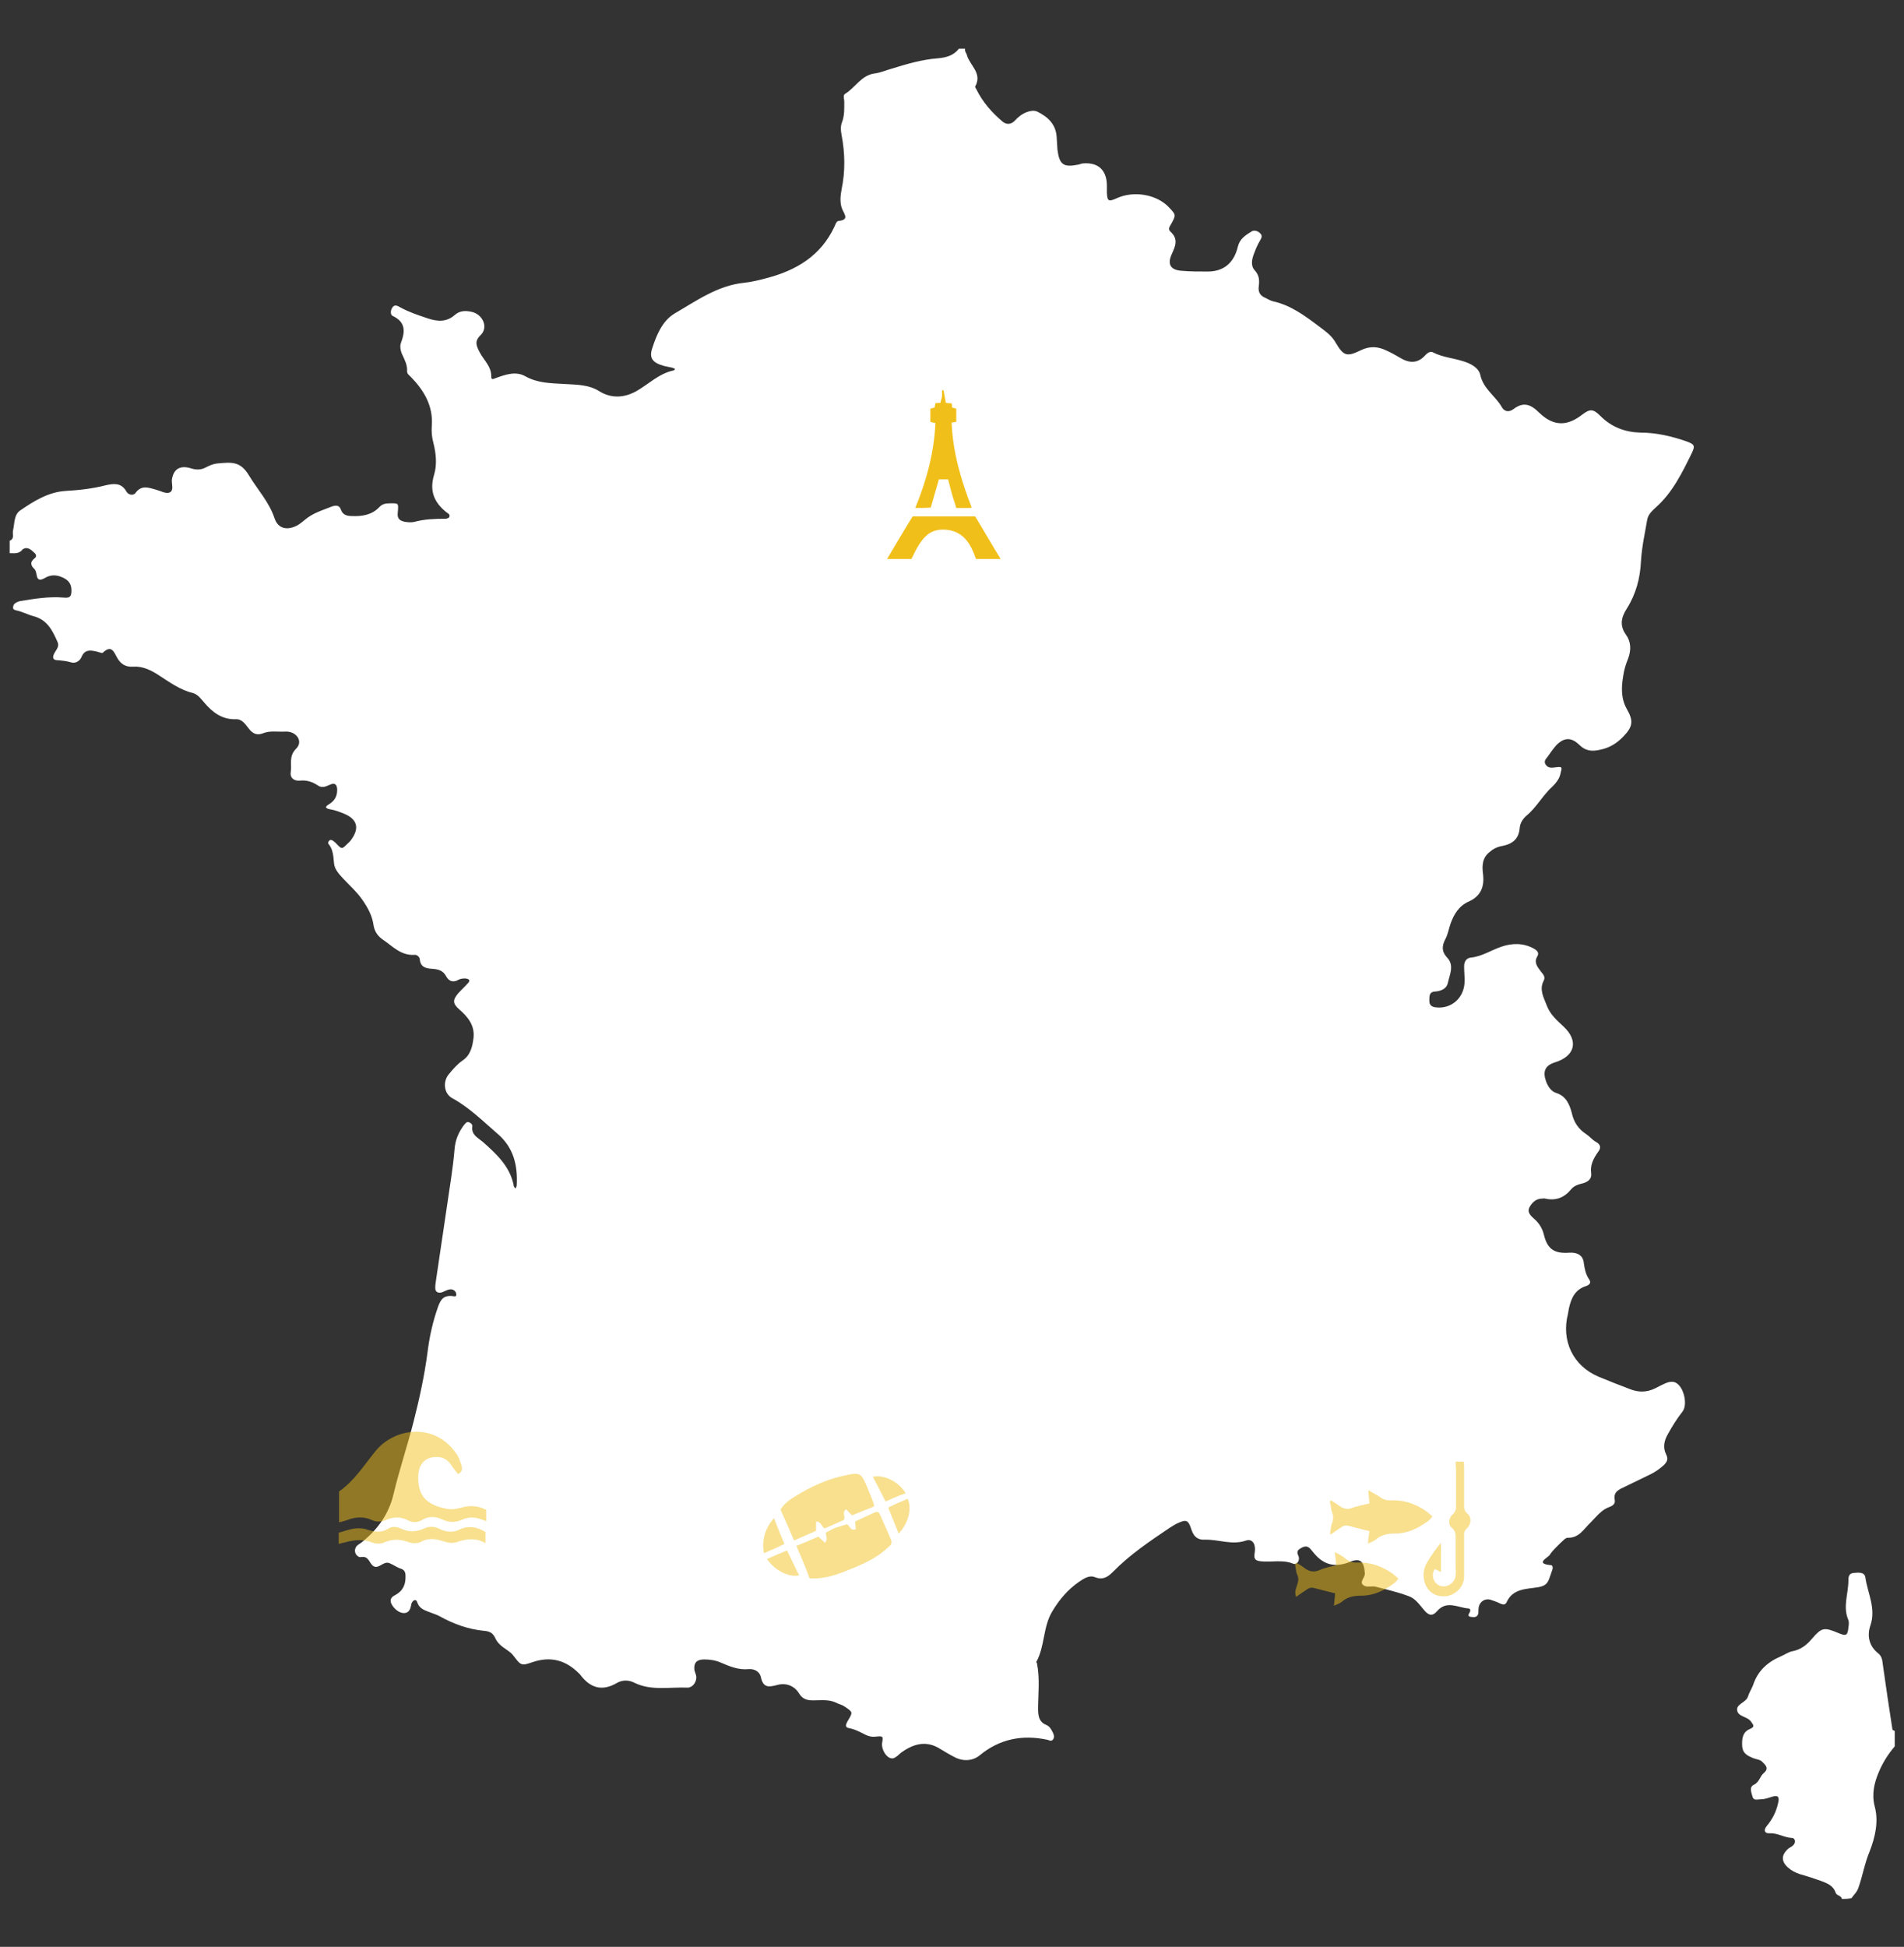 <?xml version="1.0" encoding="utf-8"?>
<!-- Generator: Adobe Illustrator 24.0.0, SVG Export Plug-In . SVG Version: 6.00 Build 0)  -->
<svg version="1.1" id="Calque_1" xmlns="http://www.w3.org/2000/svg" xmlns:xlink="http://www.w3.org/1999/xlink" x="0px" y="0px"
	 viewBox="0 0 493 504" style="enable-background:new 0 0 493 504;" xml:space="preserve">
<rect x="0" y="0" width="493" height="504" fill="#333333" stroke="none"/>
<style type="text/css">
	.st0{fill:#FFFFFF;}
	.st1{fill:#F1BF19;}
	.st2{opacity:0.49;}
</style>
<g id="carte">
	<g>
		<path class="st0" d="M2.5,143.2c0-1.1,0-2.1,0-3.2c1.4-0.6,0.6-1.8,0.9-2.8c0.4-1.8,0.2-4,1.9-5.1c3.5-2.4,7.2-4.7,11.6-5
			c3.6-0.2,7.1-0.6,10.6-1.5c1.9-0.4,3.9-0.7,5.2,1.6c0.4,0.8,1.7,1.3,2.4,0.4c1.6-2.2,3.5-1.3,5.4-0.8c1.1,0.3,2.5,1.1,3.4,0.7
			c1.2-0.5,0.5-2.2,0.6-3.3c0.4-2.7,2-3.8,4.8-3c1.5,0.5,2.8,0.5,4.2-0.3c0.8-0.4,1.7-0.8,2.6-0.9c4.1-0.4,6.2-0.6,8.5,3.3
			c2.2,3.6,5.1,6.7,6.5,10.9c0.9,2.7,3.3,3.2,5.9,1.8c0.7-0.4,1.3-0.9,1.9-1.4c2.1-1.8,4.6-2.5,7.1-3.5c0.9-0.3,1.9-0.4,2.3,0.9
			c0.5,1.4,1.7,1.6,2.9,1.6c2.6,0.1,5.1-0.3,7-2.3c0.8-0.9,1.8-1,2.9-1c2.1,0,2.1-0.1,1.9,2.3c-0.2,1.5,0.3,2.2,1.9,2.5
			c0.8,0.1,1.6,0.2,2.4,0c2.6-0.7,5.2-0.8,7.9-0.8c0.4,0,0.9-0.1,1.1-0.4c0.3-0.6-0.1-0.9-0.6-1.2c-3.2-2.5-4.6-5.5-3.3-9.8
			c0.8-2.6,0.5-5.6-0.2-8.3c-0.4-1.5-0.5-2.9-0.4-4.3c0.4-5.2-2-9.2-5.4-12.7c-0.5-0.5-1-0.8-1-1.5c0.1-1.6-0.6-2.9-1.2-4.2
			c-0.5-1-0.7-2.2-0.4-3.1c1.1-2.9,1.3-5.4-2.1-7c-0.7-0.3-0.6-1.5-0.1-2.2c0.6-0.9,1.4-0.4,2.1,0c2.2,1.2,4.6,2,7,2.8
			c2.6,0.9,5,1,7.1-0.9c1.3-1.1,2.7-1.1,4.2-0.8c3,0.6,4.5,4,2.5,6c-1.8,1.7-1.1,2.9-0.3,4.5c1.1,2.1,3.1,3.7,3,6.4
			c0,0.8,0.6,0.5,1.1,0.3c2.5-0.9,5.2-1.9,7.7-0.5c3.2,1.8,6.6,1.8,10,2c3.1,0.2,6.4,0.1,9.2,1.9c3.1,1.9,6.4,1.7,9.5,0
			c3.2-1.8,5.9-4.6,9.7-5.4c0.2,0,0.3-0.3,0.4-0.4c-0.2-0.1-0.5-0.2-0.7-0.3c-0.8-0.2-1.6-0.3-2.3-0.5c-2.8-0.8-3.8-2-2.9-4.6
			c1.1-3.4,2.6-7,5.7-8.9c5.7-3.3,11.2-7.3,18.1-8c2-0.2,3.9-0.7,5.8-1.2c7.7-2,14-5.8,17.5-13.2c0.3-0.6,0.5-1.5,1.1-1.6
			c2.8-0.3,1.6-1.6,1-3c-0.7-1.6-0.5-3.5-0.2-5.1c1-4.8,0.9-9.5,0-14.2c-0.2-1-0.3-2.2,0.1-3.2c0.7-1.8,0.6-3.7,0.6-5.5
			c0-0.6-0.4-1.5,0.2-1.9c2.7-1.6,4.2-4.9,7.8-5.3c1.4-0.2,2.8-0.8,4.2-1.2c3.9-1.2,7.9-2.4,12-2.7c2.2-0.2,4.1-0.7,5.5-2.5
			c0.5,0,1.1,0,1.6,0c-0.2,0.7,0.4,1.2,0.5,1.8c0.8,2.6,4,4.6,2.1,8c-0.1,0.1,0.2,0.5,0.3,0.7c1.6,3.3,4,6,6.7,8.3
			c1,0.9,2.2,0.9,3.2-0.1c0.9-1,1.9-1.8,3.2-2.3c0.9-0.3,1.8-0.5,2.7-0.1c2.8,1.4,4.8,3.3,5,6.6c0.1,1.1,0.1,2.1,0.2,3.2
			c0.5,4,1.6,4.7,5.5,3.9c0.4-0.1,0.8-0.3,1.2-0.3c3.8-0.3,6,1.7,6.1,5.5c0,0.7,0,1.3,0,2c0.1,2.3,0.4,2.5,2.6,1.5
			c4.4-2,10.4-1,13.6,2.5c1.7,1.8,1.7,1.9,0.5,4.1c-0.4,0.7-1,1.4-0.2,2.1c2.1,1.9,1.2,3.8,0.3,5.8c-1.2,2.6-0.3,4.1,2.5,4.3
			c2.3,0.2,4.5,0.2,6.8,0.2c4.1,0,6.8-2.2,7.8-6.4c0.5-2.1,2-3,3.6-4c0.7-0.4,1.6-0.1,2.2,0.5s0.4,1.1,0,1.8c-0.6,1-1.1,2.1-1.5,3.2
			c-0.6,1.5-1.1,3.3,0.1,4.6c1.3,1.4,1.2,2.9,1,4.4c-0.1,1.2,0.4,2.1,1.5,2.6c0.7,0.3,1.4,0.8,2.2,1c4.6,1,8.2,3.7,11.8,6.4
			c1.7,1.3,3.4,2.4,4.5,4.4c2,3.4,2.9,3.6,6.4,1.9c2.4-1.2,4.6-1,6.8,0.1c1.1,0.5,2.2,1.1,3.2,1.7c2.4,1.5,4.7,1.8,6.8-0.6
			c0.6-0.6,1.3-1.1,2.1-0.6c2.4,1.2,5.1,1.4,7.6,2.2c2,0.6,4.1,1.7,4.5,3.6c0.8,3.6,3.9,5.4,5.5,8.2c0.7,1.3,1.9,1.5,3.1,0.6
			c2.5-1.9,4.4-1.3,6.6,0.9c4,3.9,7.6,3.3,11.1,0.6c2.1-1.6,2.9-1.6,4.8,0.3c2.9,2.9,6.4,4.2,10.4,4.3c4,0,7.9,0.9,11.7,2.2
			c2.2,0.8,2.5,1.1,1.6,3c-2.5,5.1-5,10.3-9.4,14.2c-1,0.9-2,1.9-2.2,3.2c-0.6,3.5-1.4,7.1-1.6,10.6c-0.2,4.5-1.3,8.6-3.7,12.4
			c-1.4,2.2-1.9,4.3-0.2,6.7c1.3,1.8,1.4,3.9,0.6,6.1c-0.6,1.5-1.1,3-1.3,4.6c-0.5,2.9-0.6,5.8,0.9,8.5c1.8,3.1,1.6,4.6-0.8,7.1
			c-1.7,1.8-3.6,3-6.1,3.5c-2.2,0.5-3.8,0.3-5.4-1.3c-2.1-2-3.9-1.9-5.9,0.1c-0.8,0.9-1.5,1.9-2.2,2.9c-0.4,0.6-1.2,1.2-0.6,2.1
			c0.5,0.8,1.2,0.9,2.1,0.8c2.4-0.3,2.2-0.3,1.7,1.8c-0.3,1.2-1.1,2.2-1.9,3c-2.6,2.3-4.2,5.5-6.9,7.7c-0.9,0.8-1.6,1.9-1.7,3.1
			c-0.2,2.9-1.9,4.2-4.5,4.7c-1.2,0.2-2.3,0.7-3.2,1.5c-2,1.5-2.1,3.6-1.8,5.8c0.4,3.3-0.6,5.7-3.7,7.1c-2.5,1.1-3.8,3.2-4.7,5.7
			c-0.5,1.4-0.7,2.9-1.4,4.1c-0.9,1.8-0.9,3.2,0.5,4.7c1.9,2,0.7,4.3,0.2,6.5c-0.3,1.6-1.8,2.2-3.4,2.3c-1.5,0.1-1.4,1.3-1.4,2.4
			c0,1.2,0.7,1.6,1.8,1.7c3.8,0.4,7-2.3,7.3-6.2c0.1-1.5-0.1-2.9-0.1-4.4c0-1.3,0.6-2.2,1.8-2.3c2.8-0.3,5.2-1.9,7.8-2.8
			c2.9-1,5.8-1,8.5,0.5c0.7,0.4,1.4,1,0.9,1.9c-1,1.6-0.1,2.7,0.8,3.9c0.5,0.7,1.4,1.4,0.8,2.5c-1.2,2.3,0,4.3,0.8,6.4
			c0.9,2.4,2.7,3.9,4.4,5.5c3.9,3.7,2.9,7.6-2.2,9.2c-2.6,0.8-3.3,2.3-2.4,4.9c0.5,1.3,1.2,2.5,2.5,3c2.7,0.8,3.6,3,4.2,5.3
			c0.5,2.3,1.7,4.1,3.7,5.4c0.9,0.6,1.6,1.5,2.5,2c1.3,0.7,1.4,1.6,0.6,2.6c-1.2,1.7-2.1,3.4-1.8,5.5c0.2,1.4-0.7,2.2-2,2.6
			c-1.2,0.3-2.4,0.6-3.2,1.6c-1.8,2.2-4,3-6.7,2.4c-0.3-0.1-0.5,0-0.8,0c-1.5,0-2.5,0.9-3.2,2.1c-0.8,1.4,0.2,2.3,1.1,3.1
			c1.4,1.2,2.2,2.6,2.6,4.3c0.9,3.6,2.7,4.8,6.6,4.5c2.1-0.1,3.5,0.7,3.7,2.7c0.2,1.5,0.5,2.9,1.3,4.1c0.6,0.8,0.4,1.4-0.6,1.8
			c-3,0.9-4,3.2-4.6,6c-0.1,0.4-0.1,0.8-0.2,1.2c-1.8,7,1.3,13.5,7.9,16.3c2.7,1.1,5.4,2.2,8.1,3.2c2.2,0.9,4.4,0.9,6.6-0.2
			c1-0.5,1.9-1,2.9-1.4c0.7-0.3,1.6-0.4,2.3-0.1c2.2,1,3.3,5.8,1.8,7.6c-1.4,1.8-2.6,3.7-3.7,5.7c-1,1.7-1.4,3.5-0.5,5.3
			c0.6,1.2,0.3,1.9-0.6,2.8c-1,0.9-2.1,1.7-3.3,2.3c-2.3,1.1-4.5,2.2-6.8,3.3c-1.5,0.7-3,1.3-2.6,3.4c0.2,1-0.5,1.5-1.3,1.8
			c-2.1,0.7-3.4,2.5-4.9,4c-1.8,1.7-3,4.1-6,4c-0.6,0-1.3,0.9-1.9,1.4c-0.9,0.9-2,1.9-2.7,3c-0.5,0.8-4,2.3,0.3,2.7
			c0.4,0,0.5,0.6,0.4,1c-0.3,0.9-0.6,1.8-0.9,2.6c-0.5,1.3-1.2,1.8-2.8,2.1c-3,0.5-6.6,0.3-8.2,3.9c-0.4,0.8-1,0.6-1.7,0.3
			c-0.8-0.4-1.7-0.7-2.6-1c-1.3-0.3-2.6,0.5-2.9,1.9c-0.1,0.5-0.1,1.1-0.1,1.6c-0.2,1.1-1,1.1-1.8,1c-1.2-0.1-0.7-0.7-0.4-1.3
			c0.2-0.4,0.1-0.9-0.4-0.9c-2.7-0.2-5.6-2.2-8.1,0.7c-1.2,1.4-2.2,1.1-3.3-0.2c-1.2-1.4-2.3-3.1-4.1-3.7c-2.7-1-5.6-1.7-8.4-2.4
			c-1-0.3-2.3,0.2-3.1-0.3c-1.5-0.9,0.3-2,0.2-3.2c-0.2-3.1-1.2-4.1-4-2.9c-3.6,1.4-6.5,0.8-9-2.1c-0.3-0.4-0.7-0.8-1-1.2
			c-0.7-0.9-1.5-0.9-2.4-0.4s-1.4,0.9-0.8,2.1c0.5,1.2-0.4,2.4-1.4,2c-2.7-1.1-5.6-0.3-8.3-0.6c-1.6-0.2-1.9-0.6-1.6-2.4
			c0.3-2-0.6-3.5-2.2-3c-3.7,1.3-7.1-0.3-10.7-0.2c-1.9,0.1-2.9-0.8-3.5-2.6c-0.8-2.5-1.3-2.7-3.5-1.7c-0.7,0.3-1.4,0.8-2.1,1.2
			c-5.2,3.5-10.4,7-14.8,11.5c-1.3,1.3-2.6,2.1-4.6,1.3c-1.5-0.6-2.9,0.4-4.1,1.2c-2.9,2-5.1,4.6-6.9,7.6c-2.5,4.1-1.9,9.1-4.2,13.2
			c0,0,0.2,0.2,0.2,0.3c0.8,4,0.3,7.9,0.3,11.9c0,1.8,0.3,3.3,2,4c1,0.4,1.4,1.2,1.8,2c0.3,0.6,0.5,1.3,0,1.9
			c-0.5,0.5-0.9,0.1-1.4,0c-6.5-1.4-12.4-0.2-17.5,4c-1.8,1.5-4.4,1.7-6.7,0.4c-1.2-0.6-2.3-1.3-3.5-2c-3.4-2.2-6.6-1.5-9.7,0.6
			c-0.7,0.4-1.2,1.1-1.9,1.5c-0.3,0.2-0.7,0.4-1.1,0.3c-1.4-0.2-2.6-2.4-2.4-3.9c0.3-1.9,0.3-1.9-1.8-1.7c-0.9,0.1-1.5-0.1-2.3-0.4
			c-1.4-0.7-2.8-1.5-4.4-1.8c-1.2-0.2-0.9-0.9-0.5-1.7c1.5-2.5,1.5-2.4-0.7-3.9c-0.7-0.5-1.5-0.6-2.2-1c-1.9-0.9-3.9-0.6-5.9-0.6
			c-1.6,0-2.8-0.3-3.7-1.8c-1.2-2-3.4-2.8-5.6-2.2c-2.3,0.6-3.7,0.8-4.3-2.1c-0.3-1.3-1.6-2.1-3.1-2c-2.6,0.3-5-0.7-7.3-1.7
			c-1.4-0.6-2.8-0.8-4.3-0.8c-1.9,0-2.7,0.9-2.5,2.7c0.1,0.6,0.5,1.3,0.5,1.9c0,1.4-1,2.7-2.3,2.7c-4.6-0.2-9.4,0.9-13.8-1.3
			c-1.4-0.7-3-0.7-4.3,0c-4,2.4-7.1,1.4-9.7-2.1c-0.1-0.1-0.2-0.2-0.3-0.3c-3.4-3.4-7.3-4.5-12-2.9c-2.9,1-3,0.9-4.9-1.6
			c-0.5-0.7-1.1-1.1-1.8-1.6c-1.2-0.8-2.4-1.7-3-3.1c-0.6-1.3-1.5-1.7-2.8-1.8c-4.2-0.4-8-1.8-11.6-3.8c-0.7-0.4-1.5-0.6-2.2-0.9
			c-1.5-0.6-3-0.9-3.6-2.8c-0.3-0.8-1-0.5-1.4,0.3c-0.1,0.2-0.1,0.5-0.2,0.8c-0.2,1-0.7,1.8-1.8,1.8c-1.3,0-2.7-1.2-3.3-2.5
			c-0.5-1.2,0.3-1.8,1.1-2.2c2-1.1,2.7-2.8,2.6-5c0-0.9-0.3-1.5-1.2-1.8c-1-0.3-1.9-1-2.9-1.4c-1.6-0.7-2.7,1.5-4.1,0.8
			c-1.2-0.6-1.2-2.8-3.3-2.4c-0.1,0-0.3,0-0.4,0c-1.2-0.4-1.6-1.9-0.7-2.9c0.5-0.5,1.1-0.7,1.6-1.2c3.9-3.2,6.7-7.1,7.9-12.2
			c1.5-6.3,3.6-12.5,5.2-18.8c1.5-5.9,2.8-11.8,3.6-17.9c0.5-4.1,1.4-8.1,2.8-12c0.7-1.8,1.4-2.7,3.4-2.6c0.5,0,1.5,0.5,1.2-0.7
			c-0.2-0.7-0.9-1.1-1.6-1c-0.8,0.1-1.5,0.6-2.2,0.8c-1,0.2-1.6-0.2-1.6-1.2c0-0.7,0.1-1.3,0.2-2c0.9-6.3,1.9-12.6,2.8-18.9
			c0.7-5,1.6-10,2-15c0.2-2.4,1-4.3,2.4-6.2c0.4-0.4,0.6-0.9,1.2-0.8c0.5,0.1,1.1,0.6,1,1.1c-0.3,2.2,1.4,2.9,2.7,4
			c3.5,3.1,7,6.3,8,11.2c0,0.1,0,0.3,0.1,0.4c0.1,0.2,0.3,0.4,0.4,0.5c0.1-0.2,0.2-0.5,0.3-0.7c0.3-5.3-0.8-10-5.1-13.6
			c-3.7-3.2-7.2-6.7-11.6-9.1c-2.2-1.2-2.5-4.4-0.8-6.3c1-1.2,2.1-2.5,3.4-3.4c2.1-1.4,2.6-3.5,2.9-5.8c0.4-3.3-1.4-5.5-3.7-7.5
			c-1.7-1.5-1.7-2.4-0.3-4.1c0.8-0.9,1.7-1.7,2.5-2.6c0.3-0.3,0.6-0.7,0.3-1c-0.2-0.2-0.7-0.3-1.1-0.3c-0.5,0-1.1,0.1-1.5,0.3
			c-1.5,0.9-2.6,0.4-3.3-0.9c-0.8-1.5-2.1-1.8-3.7-1.9c-1.5-0.1-2.9-0.4-3.1-2.4c0-0.6-0.7-1.3-1.4-1.2c-3.5,0.2-5.6-2.2-8.1-3.9
			c-1.3-0.9-2.2-2-2.5-3.9c-0.3-2.3-1.5-4.5-2.9-6.5s-3.2-3.6-4.8-5.3c-1.1-1.2-2.3-2.4-2.5-4c-0.2-1.9-0.2-3.7-1.5-5.2
			c-0.1-0.1,0-0.5,0.2-0.7c0.3-0.4,0.7-0.3,1.1,0c0.2,0.2,0.4,0.3,0.6,0.5c1.6,1.7,1.6,1.7,3,0.3c0.4-0.4,0.8-0.7,1.1-1.2
			c2.1-2.9,1.5-5.2-1.8-6.6c-1.2-0.5-2.5-1-3.8-1.2c-1.6-0.3-0.9-0.9-0.2-1.3c1.5-0.9,2.2-2.2,2.1-4c-0.1-1-0.5-1.5-1.5-1.2
			c-1.1,0.4-2.2,1.2-3.4,0.4c-1.5-1-3-1.5-4.8-1.3c-1.6,0.1-2.6-0.8-2.3-2.4c0.3-1.9-0.6-3.9,1.4-5.9c1.9-1.9,0-4.6-2.9-4.4
			c-1.9,0.1-3.8-0.3-5.6,0.4c-1.7,0.7-2.8,0.1-3.8-1.2c-0.9-1.1-1.7-2.5-3.4-2.4c-3.5,0.1-6-1.8-8.1-4.3c-0.9-1-1.6-2.1-3-2.5
			c-3.3-0.8-6-2.8-8.8-4.6c-2-1.3-4.2-2.4-6.7-2.2c-1.9,0.1-3.1-0.7-4-2.2c-0.9-1.6-1.5-3.6-3.8-1.4c-0.2,0.2-1.2-0.3-1.9-0.4
			c-1.5-0.3-2.8-0.4-3.6,1.5c-0.4,1-1.5,1.7-2.6,1.4c-1.3-0.4-2.6-0.5-3.9-0.6c-0.8-0.1-1-0.6-0.7-1.4c0.4-1.1,1.6-1.9,1-3.3
			c-1.3-3-2.7-5.8-6.3-6.7c-1.5-0.4-2.9-1.2-4.5-1.5c-0.4-0.1-0.8-0.3-0.7-0.8c0-0.4,0.2-0.8,0.5-1c0.4-0.3,0.9-0.5,1.4-0.6
			c3.7-0.6,7.3-1.2,11.1-0.9c1.8,0.2,2.1-0.3,2.1-1.9c0-1.3-0.5-2.3-1.7-3c-1.8-1-3.5-1.2-5.3-0.1c-0.9,0.5-1.8,0.7-2-0.8
			c-0.1-0.5-0.2-1.1-0.5-1.5c-1.1-1-1.3-1.9,0-2.9c0.5-0.4,0.4-0.9,0-1.3c-0.9-0.8-1.8-1.8-3.1-1C4.9,143.5,3.7,143.2,2.5,143.2z"/>
		<path class="st0" d="M476.9,491.6c-0.1-0.9-1.3-0.8-1.6-1.6c-0.6-1.9-2.3-2.5-3.9-3.1c-1.7-0.6-3.5-1.2-5.3-1.7
			c-1.2-0.4-2.2-0.9-3.1-1.7c-1.8-1.6-1.8-3.2-0.1-4.8c0.4-0.4,0.9-0.5,1.3-0.9c0.9-0.7,0.7-2-0.3-2c-2-0.1-3.6-1.3-5.7-1.2
			c-1.3,0.1-1.6-0.8-0.8-1.8c1.5-1.8,2.5-3.7,3-6c0.4-1.6,0-2.1-1.4-1.7c-1,0.3-2,0.7-3.1,0.7c-0.8,0-1.8,0.4-2.1-0.6
			c-0.3-1.1-1-2.6,0.4-3.2c1.4-0.7,1.5-2.2,2.5-3c1.4-1.2,0.5-2-0.4-2.9c-0.6-0.6-1.4-0.6-2.2-0.9c-1.5-0.6-2.9-1.2-3-3.2
			c-0.1-1.9,0.1-3.6,2-4.4c1.4-0.6,0.9-1,0.3-1.9c-1-1.4-3.3-1.2-3.6-2.9c-0.3-1.7,2.3-2,2.8-3.6c0.3-1,0.9-1.9,1.3-2.9
			c1.2-3.7,3.7-6,7.2-7.5c1-0.4,1.9-1.1,2.9-1.3c2.2-0.4,3.8-1.6,5.2-3.3c2.5-2.9,3.1-3,6.9-1.4c1.9,0.8,2.3,0.6,2.5-1.4
			c0.1-0.7,0.2-1.4,0-2c-1.5-3.4,0-6.8,0-10.2c0-1,0.1-1.9,1.4-2c1.2-0.1,2.8-0.3,3,1.2c0.6,4.1,2.8,8,1.3,12.4
			c-0.9,2.6-0.4,5.3,2,7.2c0.9,0.7,1.1,1.7,1.2,2.8c0.8,5.6,1.6,11.2,2.5,16.9c0,0.2,0.4,0.3,0.6,0.4c0,1.3,0,2.7,0,4
			c-1.7,2-3.1,4.2-4.1,6.6c-1.2,2.8-1.9,5.7-1.1,8.9c1.1,4,0.1,8.1-1.3,11.7c-1.3,3.1-1.8,6.3-2.9,9.4c-0.4,1.2-1.2,1.8-1.8,2.7
			C478.5,491.6,477.7,491.6,476.9,491.6z"/>
	</g>
</g>
<g id="paris">
	<g id="eiffey2">
		<g>
			<g>
				<path class="st1" d="M237,131.5c2.9-7.1,4.9-14.4,5.2-22c-0.4-0.1-0.8-0.1-1.3-0.3c0-0.5,0-1,0-1.6s0-1.1,0-1.8
					c0.4-0.1,0.8-0.2,1.1-0.3c0.1-0.4,0.1-0.7,0.2-1.1c0.4-0.1,0.8-0.1,1.3-0.1c0.1-0.6,0.3-1,0.4-1.6s0-1.1,0-1.6
					c0.1,0,0.3-0.1,0.4-0.1c0.2,1.1,0.4,2.2,0.6,3.3c0.6,0.1,1,0.1,1.5,0.1c0.1,0.4,0.1,0.7,0.1,1.1c0.4,0.1,0.7,0.2,1.1,0.3
					c0,1.2,0,2.3,0,3.4c-0.3,0.1-0.7,0.1-1.2,0.2c0.3,7.6,2.4,14.8,5.2,22c-0.3,0.1-0.5,0.1-0.7,0.1c-1,0-2,0-3.3,0
					c-0.3-1.2-0.8-2.4-1.1-3.6c-0.4-1.3-0.6-2.4-1-3.8c-0.8,0-1.5,0-2.4,0c-0.7,2.5-1.4,4.9-2.1,7.3
					C239.7,131.5,238.5,131.5,237,131.5z"/>
				<path class="st1" d="M252.7,144.7c-1.4-4.1-3.4-7.4-8.2-7.6c-3.8-0.1-5.8,1.8-8.5,7.6c-2,0-4.1,0-6.3,0c2.2-3.7,4.3-7.3,6.6-11
					c5.3,0,10.8,0,16.2,0c2.2,3.6,4.3,7.3,6.6,11C256.9,144.7,254.9,144.7,252.7,144.7z"/>
			</g>
		</g>
	</g>
</g>
<g id="marseille" class="st2">
	<g id="fishyellow1">
		<g>
			<g>
				<path class="st1" d="M344.4,397.1c0.1-0.9,0.2-1.9,0.5-2.8c0.4-1,0.4-1.8,0-2.8c-0.3-0.9-0.3-1.9-0.6-2.8
					c0.1-0.1,0.2-0.1,0.3-0.3c0.7,0.4,1.3,0.8,2,1.3c1.1,0.8,2.1,1.2,3.4,0.7c1.4-0.5,2.9-0.8,4.6-1.2c-0.1-1-0.2-2-0.3-3.4
					c1,0.6,2,1.1,2.8,1.6c1,0.8,2,1.1,3.2,1c3.2-0.1,6.2,0.9,8.8,2.7c0.6,0.4,1.1,0.9,1.8,1.5c-0.5,0.5-0.8,1-1.3,1.3
					c-2.5,1.8-5.2,3.1-8.3,3.1c-2,0-3.6,0.3-5.1,1.6c-0.5,0.4-1.1,0.6-2,1c0.1-1.2,0.2-2.2,0.4-3.2c-1.9-0.5-3.6-0.9-5.5-1.4
					c-1-0.3-1.7,0.3-2.4,0.8c-0.7,0.4-1.4,1-2.1,1.4C344.6,397.3,344.4,397.2,344.4,397.1z"/>
				<path class="st1" d="M346,405.2c-0.1-1-0.2-2-0.4-3.4c1.1,0.6,2,1,2.8,1.7c1,0.8,2,1.1,3.1,1c3.2-0.1,6.2,0.9,8.8,2.7
					c0.6,0.4,1.1,0.9,1.8,1.5c-0.5,0.5-0.8,1-1.3,1.3c-2.4,1.8-5.2,3.1-8.3,3.1c-2,0-3.6,0.3-5.1,1.6c-0.5,0.4-1.1,0.6-2,1
					c0.1-1.2,0.2-2.2,0.3-3.2c-1.9-0.5-3.6-0.9-5.5-1.4c-1-0.3-1.7,0.3-2.4,0.8c-0.7,0.4-1.4,1-2.2,1.5c-0.5-1.3,0-2.2,0.3-3.2
					c0.3-0.8,0.4-1.7,0-2.5c-0.4-0.9-0.4-2-0.6-2.9c0.1-0.1,0.3-0.1,0.4-0.2c0.6,0.4,1.3,0.7,1.9,1.2c1.1,0.9,2.3,1.3,3.7,0.8
					C342.9,405.9,344.4,405.6,346,405.2z"/>
				<path class="st1" d="M376.9,378.4c0.8,0,1.3,0,2.1,0c0,0.4,0.1,0.9,0.1,1.3c0,3.4,0,6.7,0,10.1c0,0.8,0.1,1.4,0.8,2
					c1.2,1,1.1,2.7-0.1,3.9c-0.6,0.5-0.7,1-0.7,1.6c0,3.6,0,7.3,0,10.9c0,2.4-2,4.6-4.5,5c-2.9,0.4-5.1-1.2-5.8-3.8
					c-0.4-1.8-0.2-3.4,0.7-4.9c1.1-1.8,2.2-3.4,3.6-5.1c0,2.4,0,5,0,7.6c-0.6-0.3-1-0.6-1.6-0.8c-0.7,1.1-0.7,2.2,0.1,3.4
					c0.7,0.9,1.8,1.3,2.9,1c1.3-0.3,2.3-1.5,2.4-2.7c0.1-0.9,0-1.9,0-2.8c0-2.2,0-4.3,0-6.5c0-1.1,0.1-2.2-1-3.1
					c-1-0.8-0.8-2.6,0.3-3.5c0.6-0.6,0.8-1.1,0.8-1.9c0-3.3,0-6.6,0-9.9C376.9,379.5,376.9,379,376.9,378.4z"/>
			</g>
		</g>
	</g>
</g>
<g id="toulouse" class="st2">
	<g id="rugbyy1">
		<g>
			<g>
				<path class="st1" d="M206.2,400.2c2-0.8,3.9-1.6,5.7-2.4c0.6,0.6,1.1,1,1.7,1.6c0.8-0.9,0.3-1.7,0.2-2.6c0.8-0.4,1.7-1,2.6-1.3
					c0.9-0.3,1.9-0.6,2.9-0.9c0.8,0.4,0.8,1.8,2.3,1.3c-0.1-0.6-0.1-1.3-0.2-2c1.7-0.8,3.4-1.6,5.2-2.4c0.5-0.2,0.9-0.1,1.2,0.5
					c1,2.2,2,4.5,3,6.8c0.1,0.4,0,1.1-0.3,1.3c-1,0.9-2,1.8-3.2,2.6c-2.7,1.8-5.7,3-8.8,4.2c-2.8,1.1-5.7,1.9-8.9,1.7
					C208.6,405.7,207.4,403,206.2,400.2z"/>
				<path class="st1" d="M213.5,395.7c-0.8-0.6-0.9-1.8-2.2-1.8c0,0.8,0,1.5,0,2.4c-1.8,0.8-3.6,1.6-5.7,2.5c-1.2-2.8-2.3-5.4-3.5-8
					c0.9-1.4,2.2-2.5,3.6-3.3c4.3-2.7,8.9-4.8,13.9-5.7c2.9-0.6,3.4-0.3,4.6,2.4c0.7,1.7,1.4,3.3,2,5c0.1,0.2,0.1,0.5,0.1,0.8
					c-1.9,0.8-3.8,1.5-5.7,2.3c-0.6-0.6-1.1-1.1-1.5-1.6c-1.2,0.8-0.1,1.8-0.6,2.8C217,394.1,215.2,395,213.5,395.7z"/>
				<path class="st1" d="M229.3,388.7c-1.1-2.2-2.2-4.3-3.3-6.4c2.9-0.6,6.8,1.3,8.5,4.3C232.8,387.1,231.2,387.9,229.3,388.7z"/>
				<path class="st1" d="M230,390.3c0.6-0.3,1-0.5,1.4-0.7c1.2-0.6,2.4-1,3.6-1.6c1.2,2.5,0.2,6.4-2.3,9
					C231.8,394.8,230.9,392.6,230,390.3z"/>
				<path class="st1" d="M198.6,403.6c1.8-0.8,3.4-1.5,5.2-2.2c1.1,2.2,2,4.3,3.1,6.4C204.4,408.5,200.5,406.5,198.6,403.6z"/>
				<path class="st1" d="M197.8,402.1c-0.6-3.5,0.3-6.4,2.6-9.1c0.9,2.4,1.8,4.5,2.7,6.7C201.3,400.6,199.7,401.3,197.8,402.1z"/>
			</g>
		</g>
	</g>
</g>
<g id="bidart" class="st2">
	<g id="waveyellow1">
		<g>
			<g>
				<path class="st1" d="M87.8,394.1c0-2.7,0-5.3,0-8c3.9-2.7,6.4-6.7,9.4-10.4c4.8-6,15.5-7.8,21.2,1c0.5,0.8,0.8,1.8,1.1,2.7
					c0.2,0.7,0.3,1.6-0.9,2.2c-0.6-0.8-1.3-1.5-1.8-2.4c-0.9-1.3-2.1-2-3.6-2c-2.9-0.1-4.8,1.6-4.9,4.9c-0.2,5,2.1,7.4,6.9,8.4
					c1.4,0.4,2.8,0.2,4.2-0.2c2.2-0.6,4.3-0.6,6.5,0.6c0,1,0,1.9,0,2.9c-0.5-0.2-1-0.4-1.4-0.5c-1.6-0.6-3.2-0.6-4.8,0.1
					c-1.8,0.8-3.5,0.8-5.3-0.1c-1.8-0.8-3.6-0.8-5.3,0.3c-1.1,0.6-2.3,0.6-3.4,0c-2-1-3.9-1-6,0c-0.9,0.4-2.3,0.4-3.2,0
					c-2.3-1.1-4.4-0.9-6.6-0.1C89.2,393.8,88.5,393.9,87.8,394.1z"/>
				<path class="st1" d="M125.7,396.6c0,0.8,0,1.8,0,2.9c-2.5-1.5-5-1.1-7.4-0.3c-1,0.4-2.2,0.2-3.2-0.1c-2.1-0.7-4.1-1.1-6.2,0.1
					c-0.8,0.4-2.2,0.4-3.2,0c-2.2-0.8-4.1-0.8-6.2,0.1c-0.8,0.4-2,0.4-2.9,0.1c-2.4-1-4.8-0.8-7.3-0.1c-0.5,0.1-1,0.2-1.6,0.4
					c0-1,0-2,0-2.9c1.4-0.4,2.7-0.9,4.1-1.1c1-0.1,2.1-0.1,3,0.2c2,0.7,3.9,1,5.8-0.2c1.1-0.7,2.3-0.4,3.4,0.1
					c2,0.9,3.8,0.8,5.8-0.1c1.3-0.6,2.7-0.6,4,0.1c1.6,0.8,3.3,1,4.9,0.3C121.3,394.8,123.5,395.3,125.7,396.6z"/>
			</g>
		</g>
	</g>
</g>
</svg>
